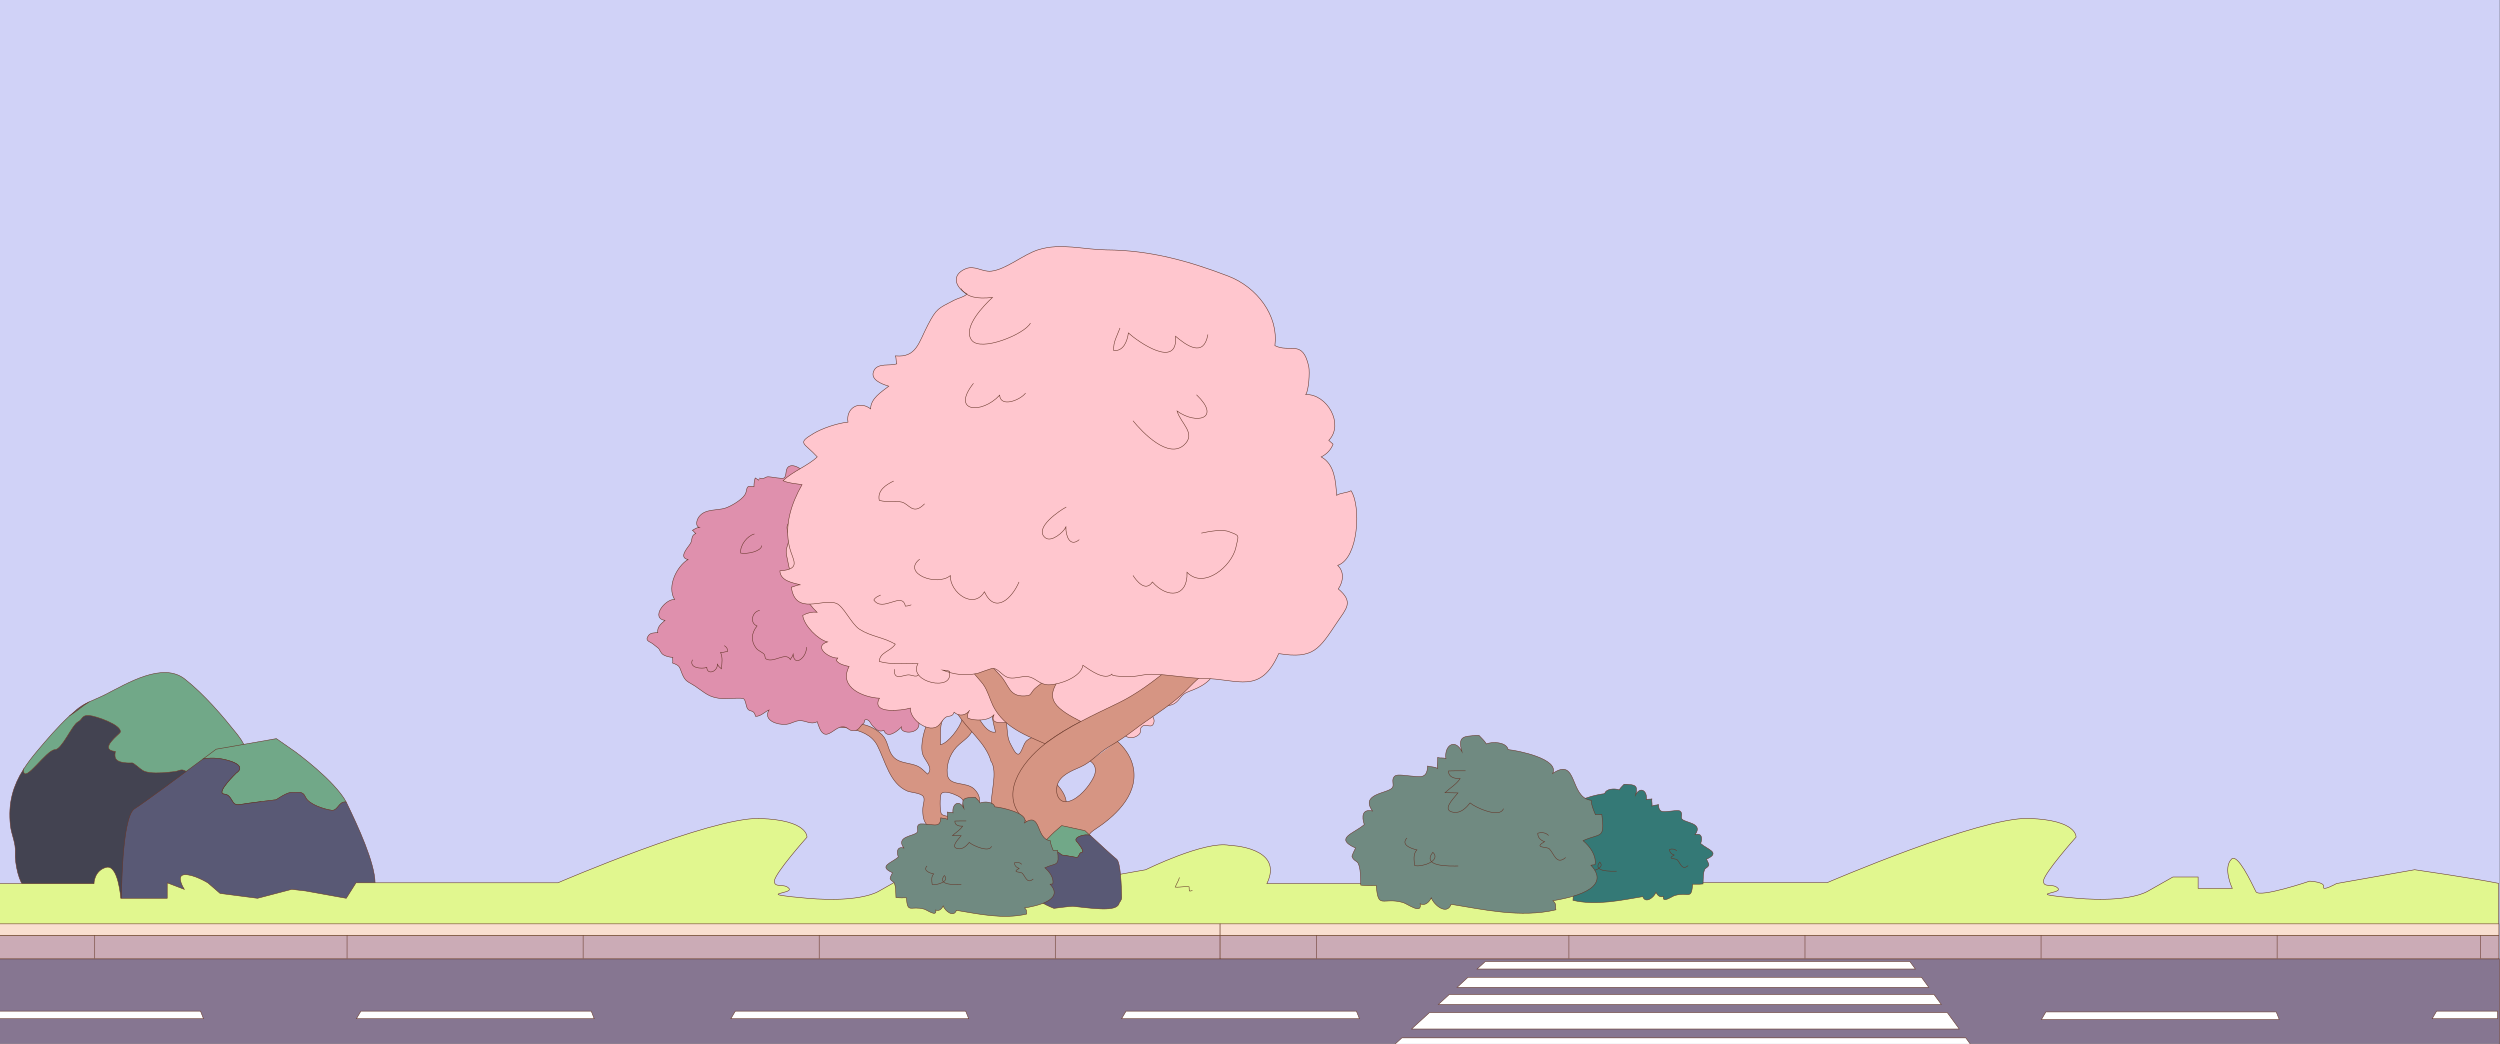 <?xml version="1.0" encoding="utf-8"?>
<!-- Generator: Adobe Illustrator 21.0.0, SVG Export Plug-In . SVG Version: 6.00 Build 0)  -->
<svg version="1.1" id="Capa_1" xmlns="http://www.w3.org/2000/svg" xmlns:xlink="http://www.w3.org/1999/xlink" x="0px" y="0px"
	 viewBox="0 0 4665 1948" style="enable-background:new 0 0 4665 1948;" xml:space="preserve">
<rect x="0" y="0" width="4665" height="1948" fill="#333333" stroke="none"/>
<style type="text/css">
	.st0{fill:#D0D2F7;}
	.st1{fill:#D69583;stroke:#643527;stroke-miterlimit:10;}
	.st2{fill:#DF90AD;stroke:#643527;stroke-miterlimit:10;}
	.st3{fill:#FFC6CE;stroke:#643527;stroke-miterlimit:10;}
	.st4{fill:none;}
	.st5{fill:#595975;stroke:#643527;stroke-miterlimit:10;}
	.st6{fill:#434351;stroke:#643527;stroke-miterlimit:10;}
	.st7{fill:#71A888;stroke:#643527;stroke-miterlimit:10;}
	.st8{fill:#E1F78F;stroke:#643527;stroke-miterlimit:10;}
	.st9{fill:#867691;stroke:#643527;stroke-miterlimit:10;}
	.st10{fill:#FFFFFF;stroke:#643527;stroke-miterlimit:10;}
	.st11{fill:#CBABB6;stroke:#643527;stroke-miterlimit:10;}
	.st12{fill:#F9DFD0;stroke:#643527;stroke-miterlimit:10;}
	.st13{fill:none;stroke:#643527;stroke-miterlimit:10;}
	.st14{fill:#347976;stroke:#643527;stroke-miterlimit:10;}
	.st15{fill:#708A81;stroke:#643527;stroke-miterlimit:10;}
</style>
<polygon class="st0" points="4372.9,-1.6 4081.2,-1.6 3789.5,-1.6 3497.8,-1.6 3206.1,-1.6 2914.4,-1.6 2622.7,-1.6 2622.7,-0.1 
	2333.4,-0.1 2041.7,-0.1 1750,-0.1 1458.3,-0.1 1166.6,-0.1 874.9,-0.1 583.3,-0.1 291.6,-0.1 -0.1,-0.1 -0.1,1949.3 291.6,1949.3 
	583.3,1949.3 874.9,1949.3 1166.6,1949.3 1458.3,1949.3 1750,1949.3 2041.7,1949.3 2333.4,1949.3 2625.1,1949.3 2625.1,1947.9 
	2914.4,1947.9 3206.1,1947.9 3497.8,1947.9 3789.5,1947.9 4081.2,1947.9 4372.9,1947.9 4664.6,1947.9 4664.6,-1.6 "/>
<g>
	<path class="st1" d="M1813.5,1300.5c-0.1,1.7,0,3.4,0,5.1c-0.1,0.1-0.2,0.1-0.3,0.2L1813.5,1300.5z"/>
	<path class="st1" d="M1814.8,1304.6c0.1,3.5-0.1,7.1-0.3,10.6c-0.5-3.3-0.8-6.5-0.9-9.6C1814,1305.3,1814.4,1304.9,1814.8,1304.6z"
		/>
	<path class="st1" d="M1813.3,1305.8c0.1-0.1,0.2-0.1,0.3-0.2c0.1,3.2,0.5,6.4,0.9,9.6c-0.4,5.8-1.3,11.6-2.4,17.2L1813.3,1305.8z"
		/>
	<path class="st1" d="M1553,1349.7c4,8.2,20.4,6.9,29.7,9c22.5,4.9,43.7,11.7,54.5,32.6c15.1,29.3,23,70.8,55.9,84.8
		c6.9,2.9,25.3,3.3,29.9,10.3c3.4,5.2-0.6,14.6-1,21.4c-1.4,29.6,9.4,40.9,37.8,39.5c25.8-1.3,29.7,1.2,42,28.7
		c9.1,20.3,0.9,36-5.3,56.4c-3.8,12.4-12.6,25-11.6,37.7c2.4,33.1,150.4,47,169.2,35.5c7.1-4.4,17.2-18.6,2.4-21.5
		c5.7-22.5-58.4-84.9-74.6-102.2c-13.7-14.5-57.6-26.1-60.9-45.1c-4-23.3,19.6-41.7-3-64.3c-15.1-15-47.9-4-50.4-28.1
		c-2.2-21.2,7.4-42.9,23-56c12.8-10.7,23.7-17.8,26.7-34.5c2.3-12.9-0.9-26.1-2.7-38.7c-0.4,5.8-1.3,11.6-2.4,17.2l1.2-26.6
		c-16.7,13.5-13.3,17.8-18.3,37.1c-3.7,14.5-25.9,44.3-40.3,46.7c0.7-14.4-1.7-32.7,3.8-45.9c6.4-15.4,28.7-25.8,21.9-44.8
		c-14.4,4.1-37.3,29-45.4,41.6c-9.5,14.9-18.8,48.8-13.4,66.8c3.4,11.4,21.5,25.9,9.1,37.2c-14.7-13.8-15.7-15.6-37.3-20.2
		c-10.9-2.3-20.8-4.8-27.9-13.6c-9.2-11.6-8.6-28.7-19.6-39.5C1619,1344.8,1587.7,1349.3,1553,1349.7z M1756.5,1481
		c5.5-6.7,22.6,0.2,30.7,4.2c14.8,7.3,12,16.1,10.6,30.8c0.4,2.9,0.7,5.8,0.7,8.7c-9.4,0.1-35.1,0.4-41.4-5.4
		C1753.4,1515.7,1753.5,1484.7,1756.5,1481z"/>
	<path class="st1" d="M1796.9,1498.9l0.3,12.4C1796.6,1507.3,1796.3,1503.2,1796.9,1498.9z"/>
	<path class="st1" d="M1797.1,1511.4c0.2,1.5,0.4,3.1,0.6,4.6c-0.2,1.8-0.3,3.7-0.4,5.8L1797.1,1511.4z"/>
</g>
<path class="st2" d="M1628.1,898.3c-11.7-0.8-27.8,2.4-37,9.9c0.9-3.1-0.3-6.9,0.3-9.9c-5.7-0.4-11.7,1.9-16.4,5
	c0.1-11.4,2.6-25.6-12.9-24.9c-5.3,0.3-7,7.4-11.7,7.1c-6.8-0.4-11.8-10.2-19.8-11.4c0.6,3.1-1.4,7.5-0.8,10.6
	c-7.4-3.8-17.2-7.2-21.6,1.9c-7.1-6.6-24.5-22.3-35.8-16.3c-8.1,4.3-3.6,17.4-9.4,21.6c-3.4,2.5-24.2-2.5-30.4-2.2
	c-4.7,0.2-7.6,5.6-15.3,2.3c0.2-0.2-1.9,4.8-1.8,4.3c-2.1-2.6-4.6-2.9-6.3-4.4c-1.6,5.2-2.4,10.7-2.3,16.2
	c-18-3.5-10.6,5.3-17.1,15.4c-5.9,9.2-24.6,20.7-36.3,24.6c-14.5,4.9-37.6,0.7-49.1,16.1c-4.3,5.8-7.5,17,0.4,20.1
	c-4.8,0-8.4,2.9-12.6,5.2c1.4,0.7,4.3,5,6,5.9c-9.3,4.5-5.7,11.4-9.5,18.2c-3.9,7-23.8,26.6-4.9,30.5c-20.3,12.1-40,49.9-25,74.5
	c-18.2-0.9-45.1,35.1-18,39.1c-7.1,6.3-15,12.1-13.4,23c-5.7-0.1-13.6,0-17.3,5.1c-7.8,10.9,3,10.9,9.1,16.4
	c2.4,2.1,8.1,6.3,9.6,7.6c1.6,1.3,4,8.2,7.8,11.1c4.9,3.8,12.7,5.4,18.8,5.8c-0.8,2.5,0.8,7.7-0.3,10.5c13.6,5,12.4,6.6,17.4,19.2
	c6.5,16.5,11.3,15,24.8,24c18.3,12.2,25.8,22,51.7,23.2c6.4,0.3,35.4-2.1,38.5,0.1c4.3,3,4.4,14.3,7.5,18.9
	c4.6,6.8,11.6,0.3,14.9,14.1c9.4,0.4,17.5-8.8,25.1-11.9c-11.8,19.5,16,28.4,31.8,26.8c10.7-1.1,16-6.9,26.5-6.9
	c10.7,0,20.4,8.2,31.6,1.9c2.7,7.3,6.1,21.9,15,23.4c9.3,1.6,20.3-12.9,31.1-13.7c11.4-0.8,10.4,5.9,19.2,7
	c13,1.6,13.7-8.3,21.1-13.6c3.3-2.3-0.9-6.4,4.9-6.8c6.3-0.4,8.5,8.1,12.1,11.4c6.6,6,10.7,12.8,21,8.5c6,16.6,24.9,2.2,32.7-6.2
	c-4.4,14.8,46.5,15.3,29.3-18.5c12.9,4.1,31.2,24.5,29-6c10.1,20.9,22.9,5.9,32-1.8c0.7,1.7,1.4,2.9,2.1,4.2
	c1.5-3.3,5.8-5.6,7.5-8.4c22.1,28,31.6,9.7,40.1-12c0.5-1.4-2.5-4.6-1.3-7.4c5.4-11.9,25.6-13.4,33.9-24.4
	c26.6-35.6-27.2-51.7-54.6-56.5c10.2-18.7,19.4-55.3-10.9-62.1c25.5-25.8,35.7-53.4-8.7-74.5c3-8.3,27.2-56.2-3.8-34
	c-0.4-4.2-2.4-8.9-1.6-13.6c-2.8,2.2-7.3,3-10.1,6.2c-1.6-9.2-10.3-34.8-24.2-25.2c5.4-13.6,14.2-36.1-8.7-36.1
	c-0.8-11.4-9-19.7-20.6-16.2c1.1-9.9-9.4-15.5-16.5-7.5c4.9-26.1-17.6-57.8-37.9-28.1c-1.2-5.5-4.6-10.4-9-12.9
	c-0.8,1.1-1.6,2.1-2.4,3.2c-2.2-6.6-4.9-13.3-8.7-19.2c-2.2,0.5-3.7,1.8-4.5,4.1c-1-2-4.1-10-5.2-12.6"/>
<path class="st1" d="M1786.2,1330.7c18,30.4,54,55.4,63.2,90.5l-0.1-1.1c13.2,21.3-1.4,60,0.7,84.8c2.3,27.4,21.7,36.8,37,56
	c10.4,13.1,7.4,33.5,8.5,49.7c1.2,18.5,8,37.5,22.3,50.9c16.2,15.2,39.5,14.6,60.4,18.4c13.9,2.5,28.4,5.9,36.5-7.5
	c6.5-11,1.5-22-5.3-30.5c-15.1-19-31.4-38.6-47.5-57.5c-26.6-31.3,2.3-38.1,19.8-62.5c17.8-24.9,3-45.8-16.2-65.3
	c-13.3-13.5-38.5-22.5-30.7-44.6c6.9-19.5,28.1-22.4,45.8-22.4c31.3,0.1,54.2-5.9,75.3-30.4c24.8-28.7,6-29.8-18.3-14.8
	c-19.9,12.2-31.2,26.7-56.1,16.4c3-6.1,1.8-13-3.9-17.4c-9.6-7.3-8.2-0.8-12.4,4.8c-5,6.6-5.5,12.5-12.5,17.6
	c-10.9,7.9-26.9,7.5-37.1,16.5c-6.2,5.4-9.5,24.6-15.5,25c-5.5,0.4-11.1-13-13.6-17.3c-15.1-24.7,3.6-61.1-32.4-76.1
	c-8.2,9.6,1.2,41.7,3.7,52.1c-23.3,4.8-39.6-49.2-54.8-61.1C1771.3,1280.3,1772.3,1307.4,1786.2,1330.7z M1905.3,1457.7
	c11.6,6.7,33.9,19.3,38.4,32.1c2.2,6.1-0.3,34.1-8.1,37c-8.7,3.3-36.1-36.2-37.5-46.6C1897.3,1473.2,1902.2,1446.2,1905.3,1457.7z"
	/>
<path class="st3" d="M1939.6,1339.1c3.3,4.2,14.6,3.1,17.1,7.7c2.4,4.5-3.7,11.9-4.3,17c10.1,2,19.8-1.8,29.9,0.3
	c3.7,25.6,46.8-3,55.3-5c12.5-2.9,4.6,2,14.7,6.7c13.4,6.4,25.5,1.9,36.9-6.5c5.7,12.9,17.5,22.8,32.4,14
	c11.6-6.9,2.5-11.6,9.6-17.7c7.8-6.8,19.2,6.8,22.3-9c1.4-7.1-9-17.3-7.6-26.7c12.1-2.5,34.5-0.5,44.8-6.6
	c12.9-7.6,11.3-17.1,28-23.1c44.9-16,55.4-36,51.8-78.6c-7.3-2.4-0.6-29.9,0.8-37.1c4-20.8,19.1-43.1,17.4-70.1
	c-1.2-18.4-7.3-31.5-12.5-48.1c-5-16.2-4.8-3,0.3-14.6c1.6-3.6,10.7-10.1,13.3-14.9c6-11.2,6.9-16.2,0.5-27.5
	c-11-19.4-14.8-14.4-12.9-35.2c1-11.1-0.5-28.5-5.8-37.6c-1.5-2.7-7.3-0.3-9.1-4c-2.8-5.9,2.4-14.5,1.2-21.8
	c-2.5-15.1-9.5-15.7-22.1-8.4c-3.3-16.3-19.1-27.8-28.2-41.1c-9.5-13.9-15-26.2-28.8-36.6c-7-5.3-16.7-8.1-23.6-13.3
	c-8.3-6.3-26.4-18.8-31.6-27.8c9.5-4.5,8.5-15.8,2.8-21.9c-7.2-7.7-20.3-5.3-29.7-7.1c-15.5-2.9-17.5-7.4-31.4-16.9
	c-20-13.7-36.1-15.7-58.8-17.7c2.3-21.7-0.7-33.7-23.5-15.3c-11.5,9.3-20.7,14.3-36.1,15.6c-11.6,1.1-21.6-3.4-31.7,4.9
	c-20.8-33.8-80.8-32-114.4-19.9c-16.2,5.9-30.4,15.7-45.4,23.7c-15.4,8.2-27.6,0.5-42.7,4.9c-0.5,9.6,7.1,15.4,6.4,25
	c-0.9,12.8-14.5,23-24.4,29c-13.8,8.4-32.5,11.4-41.5,26.3c-6.9,11.5-1.9,14.7-12.5,19.8c-10.3,5-26.7-0.8-29.2,13.9
	c-1.3,7.4,5.2,9.5,1.9,18.6c-3,8.4-15.6,19-20.5,26.5c-5.8,8.9-10.7,18.5-16.1,27.5c-9.9,16.5-20.9,34.4-32,50
	c-10,14.2-19,14.6-37.1,15.8c-10.5,0.7-35.6-6.9-42.6,1.2c-6.5,7.5,2.8,20.2,1.4,28.6c-2.8,17.1-8.2,16.8-3.2,36.7
	c1.9,7.4,3.2,24.2,9.9,29c4.1,3,11.7-1.1,16.4,2.7c6,4.8,3.4,4.4,5,11.6c1.8,8.1-1.2,16.6,2.3,25.9c4.4,11.8,12.9,21.9,21.9,30.6
	c-9.2-1.2-18.7,1.3-26.7,5.8c2,18.5,28.4,45.5,46.1,49.5c-27.7,8.8,3.5,31,19.2,30.1c-0.9,1.5-1.8,2.9-2.7,4.4
	c5.3,7.5,15.4,9.4,23.9,11.4c-20.8,39.5,28.1,58,56.6,59.2c-16.7,30.5,42.4,23,57.8,18.4c-1.4,20.4,30,44.1,48.1,35.4
	c8-3.8,10.8-13.1,17.4-18c5.3-3.9,12.6,0.2,16.1-9.6c9.3,8.3,22.3,6.3,29-3.9c-3.4,4.1-4.9,9.5-3.3,15.1c13.4,5,39.1,5.4,49-7
	c-14.8,28.5,53.4,10.5,62.1,0.8c-16.5,18.3,14.9,29.4,29.5,11.8c-1.7,6.2-4.5,12-8.4,17.4"/>
<path class="st3" d="M1745.9,1192.6c10.9,11-6,10.7-9.6,16.6c-4.4,7.3,5.4,15-6.8,18.1c8.5,6.7,11.8,14.5,15.1,24.6
	c-2,1.2-3.9,1.6-6.1,1.9c0.2,14-20.8,6.5-22.8,1.7c-3.8,11.5-13.5,3.3-21.2,3.8c-9.5,0.6-27.7,11.4-25.4-10.6"/>
<path class="st2" d="M1717.3,1076.7c30.6-12.7,27.9,43.6,4.3,16.9c-4.3,8.4-16.1,9.5-22.4,3.1c18.5,17-32,23-36.2,1.8"/>
<path class="st2" d="M1669.3,948.7c16.7,20.7,67,11.7,31.4,0.1c7.9-0.3,18.4,3.9,22.1-4.2c-9.4-6.7-21.8-6-31.8-11.1"/>
<path class="st2" d="M1421.4,1018c-0.4,10.4-26,16.4-39.3,14.1c-1.8-14.5,12.5-32.5,25.7-35.7"/>
<path class="st2" d="M1504.8,1207.5c1.3,17.9-22.3,38.7-24.8,13.8c-0.8,3.5-4.2,6.8-5.2,9.3c-9.3-15.1-31.5,8-46.1-1.4
	c-1.2-0.8-1.1-6.5-2.6-8.2c-3.8-4.3-11-6.3-15-11.4c-10.5-13.2-9-28.6,1.5-41.5c-14.7-6-8.7-27.1,5-29.1"/>
<path class="st2" d="M1351.5,1204.7c4.2,2.7,6.7,5.8,5.8,11.3c-4.3-0.3-8.4,2.2-12.7,1.6c4.3,9.1,2.5,20.4,1.5,30.3
	c-2.3-2.4-5.9-3.9-7.5-9.3c1.3,14.6-18.9,22.1-19.8,6.8c-9.5,3.5-34.1,1.1-26.6-14.3"/>
<path class="st4" d="M1972.7,1465.6c-4.2,16.7,4,34.5,21.9,29.6c18.9-5.1,38-28.4,46.2-45.1c6.9-14.1,2.1-21.9-6.9-27.1
	c-1.1,0.6-2.1,1.1-3.2,1.7C2012,1433.9,1978.4,1443.2,1972.7,1465.6z"/>
<path class="st1" d="M2016.8,1346.2c-10.2-5.1-19.9-10.4-28.5-16.1c-16.3-11.1-29.8-23.8-22-44.6c4.6-12.3,14.3-22.9,17.2-34.9
	c3-12.5-1.3-20-12.1-27c-13.9,13.3-12.4,35-25,48.5c-6.3,6.7-13.8,9.7-19.3,17.4c-5.3,7.4-4.6,8.6-15,9.1c-30,1.5-29.1-21-46-38.6
	c-19.2-20-31.6-39.1-61.6-37.2c-8.1,15.2,22.5,43.4,30.2,54.3c8.7,12.4,11.8,26.3,18.2,39.6c7.5,15.5,20.5,29.6,34.5,39.4
	c19.7,13.9,40.7,22.1,62.7,31.7c1.5-1.2,3-2.3,4.5-3.4C1974.6,1369.7,1995.4,1357.5,2016.8,1346.2z"/>
<path class="st1" d="M2179.4,1249.5"/>
<path class="st1" d="M2033.9,1420c8.9,5.2,13.8,16.1,6.9,30.2c-8.2,16.7-27.3,40-46.2,45.1c-17.9,4.9-26.1-12.9-21.9-29.7
	c4.8-19,27.5-27.5,43.5-34.5c19.9-8.7,33.3-26,52.4-37.3c16.6-9.8,30.9-19,46.4-30.9c30.4-23.4,62.4-41.5,90.7-67.4
	c14.3-13,27-29.1,43.5-39.1c-20.5,2-32.4,0.5-51.6-4c-4.6-1.1-11.7-2.7-18.3-2.7c-29.2,23.4-58.8,45.8-92.8,62.3
	c-23.6,11.4-47,22.3-69.8,34.4c-21.4,11.3-42.2,23.6-62.2,38.3c-1.5,1.1-3,2.3-4.5,3.4c-44.8,34.9-89.1,97.9-35.3,144.6
	c15.2,13.2,26.2,16.8,14.1,36.6c-8.8,14.4-23.3,31-34.9,43.9c-16.6,18.4-40.4,30.5-54.7,50.9c-20.5,29.3,25.9,42.5,50.5,40.3
	c16.2-1.4,30.7-8.6,45.9-13c9-2.6,26.1-13.9,32.8-8.2c7.3-6,9.1-15.8,13.6-23.2c7.9-13.1,14-25.9,21.3-39.3
	c8.2-15.1,19.6-30.7,24.7-47c5.6-17.9,1.3-16.8,18.7-28.4c38.7-25.8,81.6-67.8,66.2-120.1c-4.7-16-15.9-31.5-28.1-41.9"/>
<path class="st5" d="M143,1324.2c-4.6,3.9-9.2,7.9-13.6,12c17.7-11.8,24-18.5,37.4-26.7C158.6,1313.3,150.7,1317.7,143,1324.2z"/>
<path class="st6" d="M482.7,1469.2c-7-20.9-11.4-41.2-18.7-60.5c-0.2,0.4-0.4,0.8-0.7,0.9c-25.4,13.7-57,14-82.3,28.8
	c-9.5,5.5-12.9,11.5-23.8,8.5c-6.4-1.8-8.1-8.9-16.4-10.2c-4.8-0.8-9.3,2.3-14,2.9c-15,1.7-32.6,3.9-47.7,1.8
	c-12.2-1.7-14.1-4.7-24.1-12.5c-10.6-8.3-5.9-4.2-18.3-5.4c-14.2-1.3-25.5-3.6-21.4-21.3c-33.1-3.6,8.4-32.6,9.2-36.1
	c3-13.6-46.6-30.3-58.6-31.1c-13.6-0.8-11.5,7.6-20.7,12.2c-10.4,5.2-29.8,51.3-42.5,51.6c-16.5,0.4-56.9,64.1-58.9,39.5
	c-0.1-0.8,0-1.8,0.2-2.9c-19.6,31-29,62.9-24.6,104.5c1.9,17.8,10.4,32.8,9.2,51.2c-1.3,20.6,8,59.6,17.8,63.1
	c16,5.7,32.9,13.4,49.3,17.6c31.4,8,68,9.9,100.2,8c49.3-2.8,98.3,6.3,147.6,4.5c44.1-1.6,72.9-16.9,107.9-41.5
	c19.1-13.4,20.5-11.6,21.5-35.9c1.3-33.1,4.4-65,11.4-97.6C488.5,1490,488.6,1486.8,482.7,1469.2z"/>
<path class="st7" d="M43.8,1438.4c2,24.6,42.5-39.2,58.9-39.5c12.8-0.3,32.2-46.4,42.5-51.6c9.2-4.7,7.1-13.1,20.7-12.2
	c12,0.7,61.6,17.5,58.6,31.1c-0.8,3.5-42.4,32.5-9.2,36.1c-4.1,17.8,7.2,20,21.4,21.3c12.4,1.1,7.7-2.9,18.3,5.4
	c9.9,7.8,11.8,10.8,24.1,12.5c15.1,2,32.7-0.1,47.7-1.8c4.7-0.5,9.1-3.6,14-2.9c8.4,1.3,10.1,8.4,16.4,10.2c11,3,14.3-3,23.8-8.5
	c25.3-14.7,56.9-15.1,82.3-28.8c0.3-0.2,0.6-0.5,0.7-0.9c-5.1-13.4-11.5-26.2-21.1-38.3c-28.6-35.9-61.6-74.5-97.8-103.2
	c-41.5-32.9-107.5,7.8-148.7,28.8c-10.5,5.3-20.3,9.1-29.8,13.5c-13.4,8.2-19.7,14.9-37.4,26.7c-21.7,20.2-41.6,43.4-60.4,65.8
	c-9.5,11.3-17.9,22.3-24.9,33.5C43.8,1436.6,43.7,1437.5,43.8,1438.4z"/>
<path class="st7" d="M427.4,1419.4c34.9,10.6,13.7,22.8,13.7,22.8s-39.5,38-22.8,39.5c16.7,1.5,12.2,22.8,28.9,19.7
	c16.7-3,68.4-9.1,68.4-9.1s21.3-15.2,30.4-13.7c9.1,1.5,18.2-4.6,24.3,9.1c6.1,13.7,36.5,22.8,48.6,24.3
	c12.1,1.5,13.7-18.2,27.3-15.2c-21.9-40.7-95.6-94.2-95.6-94.2l-34.9-24.3l-112.4,19.7c0,0-9.3,7-23.3,17.4
	c-0.3,0.2-0.5,0.4-0.8,0.6C389.8,1414.2,407.1,1413.2,427.4,1419.4z"/>
<path class="st5" d="M647.6,1499.9c-0.5-1-1-2-1.6-3c-13.6-3-15.2,16.7-27.3,15.2c-12.2-1.5-42.5-10.6-48.6-24.3
	c-6.1-13.7-15.2-7.6-24.3-9.1c-9.1-1.5-30.4,13.7-30.4,13.7s-51.6,6.1-68.4,9.1c-16.7,3-12.2-18.2-28.9-19.7
	c-16.7-1.5,22.8-39.5,22.8-39.5s21.3-12.2-13.7-22.8c-20.3-6.2-37.5-5.2-48.4-3.2c-38.2,28.5-110.2,81.8-127.8,92.9
	c-24.3,15.2-24.3,167.1-24.3,167.1c10.6,48.6,326.6,22.8,326.6,22.8s147.3-13.7,146.6-51.6C699.3,1609.2,667.4,1540.9,647.6,1499.9z
	"/>
<path class="st8" d="M4505.8,1622.9l-145.8,25.8c0,0-27.3,15.2-24.3,6.1c3-9.1-25.8-10.6-25.8-10.6s-94.2,31.9-100.3,19.7
	c-8.8-17.6-34.3-72.1-45.6-60.8c-16.7,16.7,1.5,54.7,1.5,54.7h-13.7h-50.1v-21.3h-47.1l-45.6,25.8c0,0-31.9,22.8-135.2,13.7
	c-103.3-9.1-24.3-7.6-33.4-18.2c-9.1-10.6-27.3,0-27.3-13.7s60.8-82,60.8-82s3-31.9-88.1-34.9c-91.1-3-376.7,120-376.7,120h-376.7
	l-18.2,28.9l-75.9-13.7l-25.8-3l-63.8,16.7l-69.9-9.1l-22.8-19.7c0,0-27.3-16.7-44-15.2c-16.7,1.5,0,27.3,0,27.3l-31.9-12.2v28.9
	h-86.6c0,0-4.6-63.8-27.3-57.7s-22.8,30.4-22.8,30.4H2364c33.4-68.4-69.9-71.4-69.9-71.4c-45.6-9.1-156.5,45.6-156.5,45.6
	l-145.8,25.8c0,0-27.3,47.1-24.3,34.9c3-12.2-3-19.7,0-28.9c3-9.1-25.8-10.6-25.8-10.6l-18.2,33.4c0,0-80.5,12.2-86.6,0
	s31.9-41,31.9-41s-45.6-50.1-62.3-33.4c-16.7,16.7,18.2,54.7,18.2,54.7h-41h-50.1v-21.3h-47.1l-45.6,25.8c0,0-31.9,22.8-135.2,13.7
	c-103.3-9.1-24.3-7.6-33.4-18.2c-9.1-10.6-27.3,0-27.3-13.7s60.8-82,60.8-82s3-31.9-88.1-34.9c-91.1-3-376.7,120-376.7,120H664.3
	l-18.2,28.9l-75.9-13.7l-25.8-3l-63.8,16.7l-69.9-9.1l-22.8-19.7c0,0-27.3-16.7-44-15.2c-16.7,1.5,0,27.3,0,27.3l-31.9-12.2v28.9
	h-86.6c0,0-4.6-63.8-27.3-57.7s-22.8,30.4-22.8,30.4H-4v300h4666.2v-300.6C4616.6,1639,4505.8,1622.9,4505.8,1622.9z"/>
<rect x="-3.2" y="1789.2" class="st9" width="4667" height="159.5"/>
<path class="st3" d="M1770.9,1253c11.7,38.9-77.7,20.7-58-14.6c-23.8-1.8-50,2.6-72.1-4.1c0.5-17.3,21.2-18.7,29.8-32.3
	c-22.6-13.3-45.6-14.1-66.7-27.8c-15.5-10.1-29.3-42.6-43.2-48.3c-25.2-10.4-76.4,24-84.1-30.2c5.6-1.1,11-4.7,17.1-4.4
	c-15.5-3.9-37.7-7.6-38.4-26.1c41.3-3.1,23.8-20.1,18.1-43.3c-10.3-41.4,2.9-81.6,23.2-117.6c-11.9-1.9-24.4-2.3-35.4-7.3
	c17.2-17.2,47.6-28.4,63.8-44.5c-24.6-26.9-38.6-24.5-7.3-43.4c16.6-10,45.7-19.6,64.6-21.4c-4.2-26.5,20.9-40.9,42.3-24.8
	c0.1-19.3,19.4-30.9,33.8-42.3c-13.3-4-36.4-12.6-27.3-29.7c7.5-14,30-7.7,42.3-11.9c-1.5-3.5-0.9-11.4-2.4-14.9
	c39.3,3.6,43.2-25,60.6-58.1c16.2-30.9,19.1-30.3,48.5-45.7c7.9-4.1,18-5.5,24.4-11.7c-22-12.2-30.1-35.5-2.7-47
	c17-7.2,31,6.3,47.9,4.4c27.8-3.2,59.2-30.8,87.3-39.8c42.4-13.5,84.6-0.3,127.7,0.1c80.9,0.6,152.4,20.3,227.2,48.9
	c53.6,20.5,94.4,73.9,87.1,129.8c28.2,14.2,52.1-12.9,63.2,39.3c2.1,10-0.1,44.9-5.7,51.9c39.6-1.4,72.4,55.3,43,85.5
	c2.7,2.3,5.4,4.7,8,7.1c-3.9,10.4-11.7,18.6-22.1,23.8c25.1,13.7,27.1,45.9,28.8,71.7c6-4.5,20.6-4.7,26.8-8.6
	c18.6,27.1,14.8,125.7-24.8,139.3c12.3,12.2,10.9,29.3,1.1,44c29.1,24.5,15.2,36.1-2.1,62c-33.7,50.3-43.8,69.2-109.1,58.6
	c-34.2,77.6-76,47.1-139.3,46.4c-32.9-0.4-66.5-7.7-98.8-7.9c-10.9-0.1-18.1,2.5-29.5,3.7c-14.6,1.6-48.7,0.4-43.2-4.3
	c-13.8,13.3-40.6-6.7-54.5-16.1c-3.2,21.9-43.7,36.5-63.8,36.5c-17.6,0-24-13.2-39-15.4c-10.5-1.5-23.1,4.4-34.2,2.4
	c-13.4-2.3-19.5-16.9-30.7-17.7c-3.6-0.3-26.4,8.8-28.8,9.3c-23.7,5-43.8,2.3-65.8-6.2C1767,1250.9,1775.1,1252.9,1770.9,1253z"/>
<polygon class="st10" points="-1.8,1900.9 379.7,1900.9 374.2,1886.8 -1.8,1886.8 "/>
<polygon class="st10" points="1103.3,1886.8 673.4,1886.8 665.1,1900.9 1108.8,1900.9 "/>
<polygon class="st10" points="1802,1886.8 1372.1,1886.8 1363.8,1900.9 1807.6,1900.9 "/>
<rect x="-3.2" y="1745.9" class="st11" width="2279.9" height="43.3"/>
<rect x="-3.2" y="1723.9" class="st12" width="2279.9" height="21.3"/>
<polygon class="st10" points="2531.1,1886.8 2101.2,1886.8 2092.9,1900.9 2536.7,1900.9 "/>
<polygon class="st10" points="4247.5,1888.3 3817.6,1888.3 3809.3,1902.4 4253.1,1902.4 "/>
<polygon class="st10" points="4660.4,1886.8 4546.7,1886.8 4538.4,1900.9 4660.4,1900.9 "/>
<g>
	<polygon class="st10" points="3563.8,1794.2 2771.6,1794.2 2756.2,1808.2 3574.1,1808.2 	"/>
	<polygon class="st10" points="2718.9,1842.4 3599.1,1842.4 3585.4,1823.6 2739.3,1823.6 	"/>
	<polygon class="st10" points="2684,1874.3 3622.5,1874.3 3608.9,1855.8 2704.2,1855.8 	"/>
	<polygon class="st10" points="2633.9,1920.1 3656,1920.1 3633.6,1889.5 2667.4,1889.5 	"/>
	<polygon class="st10" points="3677.5,1949.5 3668.1,1936.6 2616,1936.6 2601.8,1949.5 	"/>
</g>
<line class="st13" x1="176.8" y1="1745.2" x2="176.8" y2="1788.5"/>
<line class="st13" x1="647.6" y1="1745.2" x2="647.6" y2="1788.5"/>
<line class="st13" x1="1088.1" y1="1745.2" x2="1088.1" y2="1788.5"/>
<g>
	<path class="st14" d="M3035.2,1463.4c-1,0-3.5,0-4.6,0c-3.1,3.5-6.8,6.3-9.1,10.6c-7.6-3.3-25.1-2.5-27.1,7
		c-10.8,0.9-64.2,11.3-55.3,29.6c-31.6-21.3-20.3,30.1-47.8,33.3c-0.5,6.6-2.8,11.7-5.3,17.9c-2.4-0.5-5.5,0.5-7.9-0.2
		c-4.1,31.1,1.6,22.6,23.3,32.5c-8.4,7-17,18.5-14.8,30c1.7,0,3.4,0.2,5.1,0.5c-28,30.1,28.1,41,47.2,44.1
		c-5.1,5.2-2.7,5.5-3.7,11.3c43.5,10.4,91.1-0.5,130.2-6.9c5.1,14,21.2,1.3,24.6-8c2.9,5.8,7.9,10.3,13.9,7.5
		c-2.6,14,15.9-0.1,21.3-1.6c25.5-7.3,30.8,9.5,33.3-21.1c6.4,0.1,13.2,0.3,19.3-0.5c0.6-11.1,0-19.8,3.2-27
		c1.4-3.1,5.8-3.1,7.8-8.5c0.4-1.1-3.9-9.5-4.5-10.7c27.7-12.3,1.4-18.1-10.9-29.2c3.5-10,2.5-19.8-10.2-16.8
		c15.7-21.9-19-21.5-24.7-28.9c-3-3.9,2.3-10.3-3.4-14.7c-2.9-2.3-14.3-0.2-17.7,0c-12.2,0.7-22.2,4.9-22.7-12.2
		c-3.5,1.3-8.6,0.5-12.2,2.9c0.9-4.2-0.8-9.3-0.2-13.5c-3,1-7-0.2-10.2,1.3c2.1-15.9-11-25.7-19.9-9
		C3057.4,1463.7,3048.8,1464.9,3035.2,1463.4z"/>
	<path class="st14" d="M3128.9,1587.8c-3.3-3.5-8.2-4.4-13.5-2.8c0,5.3,3.1,8.6,8.5,10.5c-14.7,8.2,2.9,5.9,5.8,8.9
		c6.2,6.3,8.7,20.7,20.4,10.8"/>
	<path class="st14" d="M3016.6,1625.7c-10.3,0-46,1.4-31.5-17.1c10.7,10.5-13.1,18.7-22.5,16.6c-1-6.8-2.1-14.7,2.7-19.5
		c-7.8-1.8-20.2-6.4-12.3-14.8"/>
</g>
<line class="st13" x1="1528.6" y1="1745.2" x2="1528.6" y2="1788.5"/>
<line class="st13" x1="1969.1" y1="1745.2" x2="1969.1" y2="1788.5"/>
<rect x="2276.7" y="1745.9" class="st11" width="2386.3" height="43.3"/>
<rect x="2276.7" y="1723.9" class="st12" width="2386.3" height="21.3"/>
<line class="st13" x1="2456.7" y1="1745.2" x2="2456.7" y2="1788.5"/>
<line class="st13" x1="2927.6" y1="1745.2" x2="2927.6" y2="1788.5"/>
<line class="st13" x1="3368.1" y1="1745.2" x2="3368.1" y2="1788.5"/>
<line class="st13" x1="3808.6" y1="1745.2" x2="3808.6" y2="1788.5"/>
<line class="st13" x1="4249.1" y1="1745.2" x2="4249.1" y2="1788.5"/>
<line class="st13" x1="4628.8" y1="1745.2" x2="4628.8" y2="1788.5"/>
<path class="st13" d="M2200.8,1637.3c-1,5.4-5.4,11.7-7.8,18c8.8,1,17.7-2,25.8-0.5c0.1,2.5,0.2,5.1,0.4,7.6c2.2,0.6,3.6,0,5.9-0.8"
	/>
<path class="st13" d="M2835.6,1692.4c-3,4.7-10.6,1.4-13.8-3.3s-5.7-10.8-11.2-11.9c-4.8-1-12.1,1.1-12.9-3.8
	c-0.3-1.8,1-3.5,1.4-5.3c1.8-6.7-6.3-11.3-12.6-14.2s-12.7-11-7.6-15.7c1.3-1.2,3.2-1.8,4.4-3.1c4.8-5.4-5.4-15.3-0.2-20.3
	c1.6-1.5,4-1.7,6-2.8c7.7-4.1,3.3-15.8,4.7-24.4c1.6-9.7,13.7-16,22.6-11.8"/>
<path class="st15" d="M2753,1372.3c1.5,0,5.3,0,6.8,0c4.6,5.3,10.2,9.5,13.7,15.9c11.4-4.9,37.7-3.7,40.7,10.6
	c16.3,1.4,96.4,17,83.1,44.5c47.5-32,30.5,45.1,71.8,50.1c0.7,9.9,4.2,17.6,8,26.8c3.6-0.8,8.2,0.8,11.9-0.3
	c6.1,46.8-2.4,34-35,48.8c12.6,10.6,25.5,27.8,22.3,45c-2.6,0-5.1,0.3-7.6,0.8c42,45.3-42.3,61.6-70.9,66.2c7.6,7.8,4,8.2,5.5,17
	c-65.3,15.6-136.9-0.8-195.6-10.3c-7.7,21.1-31.8,1.9-36.9-12.1c-4.3,8.7-11.9,15.4-20.8,11.2c3.9,21-23.8-0.1-32-2.4
	c-38.3-10.9-46.3,14.2-49.9-31.7c-9.6,0.1-19.8,0.5-28.9-0.8c-0.9-16.6,0.1-29.8-4.8-40.5c-2.1-4.7-8.7-4.7-11.6-12.7
	c-0.6-1.6,5.8-14.2,6.7-16c-41.5-18.5-2.2-27.2,16.3-43.8c-5.2-15-3.8-29.7,15.2-25.3c-23.5-32.9,28.6-32.3,37.1-43.4
	c4.5-5.8-3.4-15.5,5.1-22.1c4.4-3.4,21.5-0.3,26.6,0c18.3,1,33.4,7.4,34.1-18.3c5.3,1.9,12.9,0.8,18.4,4.4c-1.4-6.3,1.3-14,0.3-20.3
	c4.5,1.5,10.6-0.2,15.4,1.9c-3.2-23.9,16.5-38.6,29.8-13.5C2719.6,1372.8,2732.6,1374.5,2753,1372.3z"/>
<path class="st13" d="M2734.7,1438.3c-10.5,0-21.2-0.2-31.6,0.3c-0.8,11.8,11.7,14.6,21.5,14.3c-7.1,10.8-19,17.5-28.2,26.2
	c7.9,0.3,16.2,0.3,24.1,0.5c-9.6,12.1-30.9,32.5-8.2,36.2c13.2,2.1,23.3-8.1,30.9-17.5c11.2,9.5,56.2,29.1,62.2,10.6"/>
<path class="st13" d="M2889.7,1559.1c-5-5.3-12.3-6.6-20.2-4.3c-0.1,8,4.7,12.9,12.7,15.8c-22,12.3,4.4,8.9,8.8,13.3
	c9.3,9.4,13.1,31.1,30.6,16.2"/>
<path class="st13" d="M2721.1,1616c-15.5,0-69.1,2.1-47.4-25.7c16.1,15.7-19.7,28.1-33.8,24.9c-1.5-10.2-3.1-22.1,4-29.3
	c-11.7-2.7-30.4-9.6-18.5-22.2"/>
<g>
	<path class="st7" d="M2015.4,1560.3c-13.5,5.1-5.3,11-5.3,11s15.3,18.3,8.8,19.1c-6.5,0.7-4.7,11-11.2,9.5s-26.5-4.4-26.5-4.4
		s-8.2-7.3-11.8-6.6c-3.5,0.7-7.1-2.2-9.4,4.4c-2.4,6.6-14.1,11-18.8,11.7c-4.7,0.7-5.3-8.8-10.6-7.3c8.5-19.6,37-45.4,37-45.4
		l13.5-11.7l43.5,9.5c0,0,3.6,3.4,9,8.4c0.1,0.1,0.2,0.2,0.3,0.3C2029.9,1557.8,2023.3,1557.3,2015.4,1560.3z"/>
	<path class="st5" d="M1930.1,1599.1c0.2-0.5,0.4-1,0.6-1.5c5.3-1.4,5.9,8.1,10.6,7.3c4.7-0.7,16.5-5.1,18.8-11.7
		c2.4-6.6,5.9-3.7,9.4-4.4c3.5-0.7,11.8,6.6,11.8,6.6s20,2.9,26.5,4.4s4.7-8.8,11.2-9.5c6.5-0.7-8.8-19.1-8.8-19.1s-8.2-5.9,5.3-11
		c7.9-3,14.5-2.5,18.7-1.6c14.8,13.7,42.6,39.5,49.5,44.8c7.3,5.7,8.9,50.8,9.3,70.9c0.1,5.9-4.3,9.7-4.3,9.7
		c-1.8,10.2-14.2,12.5-33.5,12s-41.2-3.9-53.2-4.9c-3.5-0.3-35.4,3.9-35.4,3.9s-46-17.6-45.7-36
		C1921.2,1640.8,1922.5,1618.9,1930.1,1599.1z"/>
</g>
<path class="st13" d="M1922.8,602.9c-10.4,20.5-93.2,54.7-109.8,31.7c-17.3-23.9,23.3-65,38.9-79.5c-28.6,3-47.5,0-59-16.7"/>
<path class="st13" d="M1816.5,715.3c-42.6,53.7,15.1,58.4,48.8,22.2c1.9,23.8,38.8,8.9,48.4-4"/>
<path class="st13" d="M2089.9,612c-4.8,13.6-13.1,26.4-11.7,42.1c17.9,1.6,25.1-16.6,27.4-32.8c16.9,15.7,92.8,69.2,88,6.2
	c19.9,16.9,52.7,40.8,60.3-3.3"/>
<path class="st13" d="M2114.2,785.2c17.9,22.1,66.3,72.5,95.8,44.6c22.4-21.2-6.7-39.5-13.6-62.8c35.8,26,83.3,14.6,36.3-30.3"/>
<path class="st13" d="M2114.2,1073.8c5.3,8.2,22.8,32.5,36.2,12.2c27.8,31.5,66.3,28.7,64.6-18.1c31.5,32.7,83.7-11.5,91.2-46.5
	c5.1-23.8,8.2-21.2-13.1-29.4c-13-5-38.6,0-51.4,2.8"/>
<path class="st13" d="M2013.9,1007c-17.7,14.9-25.3-7.2-25-23.4c-4.1,9-26.8,29-38.2,20c-23-18.1,28-51.9,38.9-57.4"/>
<path class="st13" d="M1667.6,897.6c-14.3,6.8-30.9,17.7-26.9,36c14.3,4.5,28.9,0.2,41.6,3.2c14.6,3.4,21,25.8,43,3.3"/>
<path class="st13" d="M1716.2,1043.4c-34,26.3,31.8,51.7,57.1,30.7c-1,31.6,43.5,64.2,63.6,30.2c20.4,43.5,52.2,11.1,64.6-18.4"/>
<path class="st13" d="M1701,1128.5c0.4-0.3-6.2,2.5-11.6,2.6c-5.8-28.9-42.1,12.8-58.8-11.5c3.1-5.5,6.9-6.3,12.7-9.3"/>
<g>
	<path class="st13" d="M1870.4,1702c-2,3.2-7.1,0.9-9.2-2.2c-2.1-3.1-3.8-7.2-7.5-8c-3.2-0.7-8.1,0.7-8.6-2.5
		c-0.2-1.2,0.6-2.4,1-3.6c1.2-4.5-4.2-7.5-8.4-9.5c-4.2-2-8.5-7.4-5.1-10.5c0.9-0.8,2.1-1.2,2.9-2.1c3.2-3.6-3.6-10.3-0.2-13.6
		c1.1-1,2.7-1.2,4-1.9c5.2-2.7,2.2-10.6,3.1-16.3c1.1-6.5,9.2-10.7,15.1-7.9"/>
	<path class="st15" d="M1815.1,1487.7c1,0,3.6,0,4.6,0c3.1,3.5,6.8,6.3,9.2,10.7c7.7-3.3,25.2-2.5,27.3,7.1
		c10.9,0.9,64.6,11.4,55.6,29.8c31.8-21.4,20.4,30.2,48.1,33.5c0.5,6.6,2.8,11.8,5.3,18c2.4-0.5,5.5,0.5,8-0.2
		c4.1,31.3-1.6,22.7-23.5,32.7c8.4,7.1,17.1,18.6,14.9,30.1c-1.7,0-3.4,0.2-5.1,0.5c28.1,30.3-28.3,41.2-47.5,44.3
		c5.1,5.2,2.7,5.5,3.7,11.4c-43.7,10.5-91.6-0.5-131-6.9c-5.1,14.1-21.3,1.3-24.7-8.1c-2.9,5.8-8,10.3-13.9,7.5
		c2.6,14.1-16-0.1-21.4-1.6c-25.6-7.3-31,9.5-33.4-21.2c-6.4,0.1-13.3,0.3-19.4-0.5c-0.6-11.1,0-19.9-3.2-27.1
		c-1.4-3.1-5.8-3.1-7.8-8.5c-0.4-1.1,3.9-9.5,4.5-10.7c-27.8-12.4-1.4-18.2,10.9-29.3c-3.5-10-2.5-19.9,10.2-16.9
		c-15.8-22,19.1-21.7,24.9-29.1c3-3.9-2.3-10.4,3.4-14.8c2.9-2.3,14.4-0.2,17.8,0c12.2,0.7,22.4,5,22.9-12.3
		c3.6,1.3,8.6,0.5,12.3,2.9c-0.9-4.2,0.9-9.4,0.2-13.6c3,1,7.1-0.2,10.3,1.3c-2.1-16,11-25.8,20-9
		C1792.8,1488.1,1801.5,1489.2,1815.1,1487.7z"/>
	<path class="st13" d="M1802.9,1531.9c-7,0-14.2-0.1-21.1,0.2c-0.5,7.9,7.8,9.8,14.4,9.6c-4.7,7.2-12.7,11.7-18.9,17.5
		c5.3,0.2,10.9,0.2,16.1,0.3c-6.4,8.1-20.7,21.8-5.5,24.2c8.8,1.4,15.6-5.5,20.7-11.7c7.5,6.4,37.6,19.5,41.6,7.1"/>
	<path class="st13" d="M1906.6,1612.8c-3.3-3.5-8.2-4.4-13.5-2.9c0,5.4,3.1,8.6,8.5,10.6c-14.7,8.2,2.9,5.9,5.9,8.9
		c6.2,6.3,8.8,20.8,20.5,10.8"/>
	<path class="st13" d="M1793.8,1650.9c-10.4,0-46.3,1.4-31.7-17.2c10.8,10.5-13.2,18.8-22.6,16.7c-1-6.8-2.1-14.8,2.7-19.6
		c-7.8-1.8-20.3-6.4-12.4-14.9"/>
</g>
</svg>
